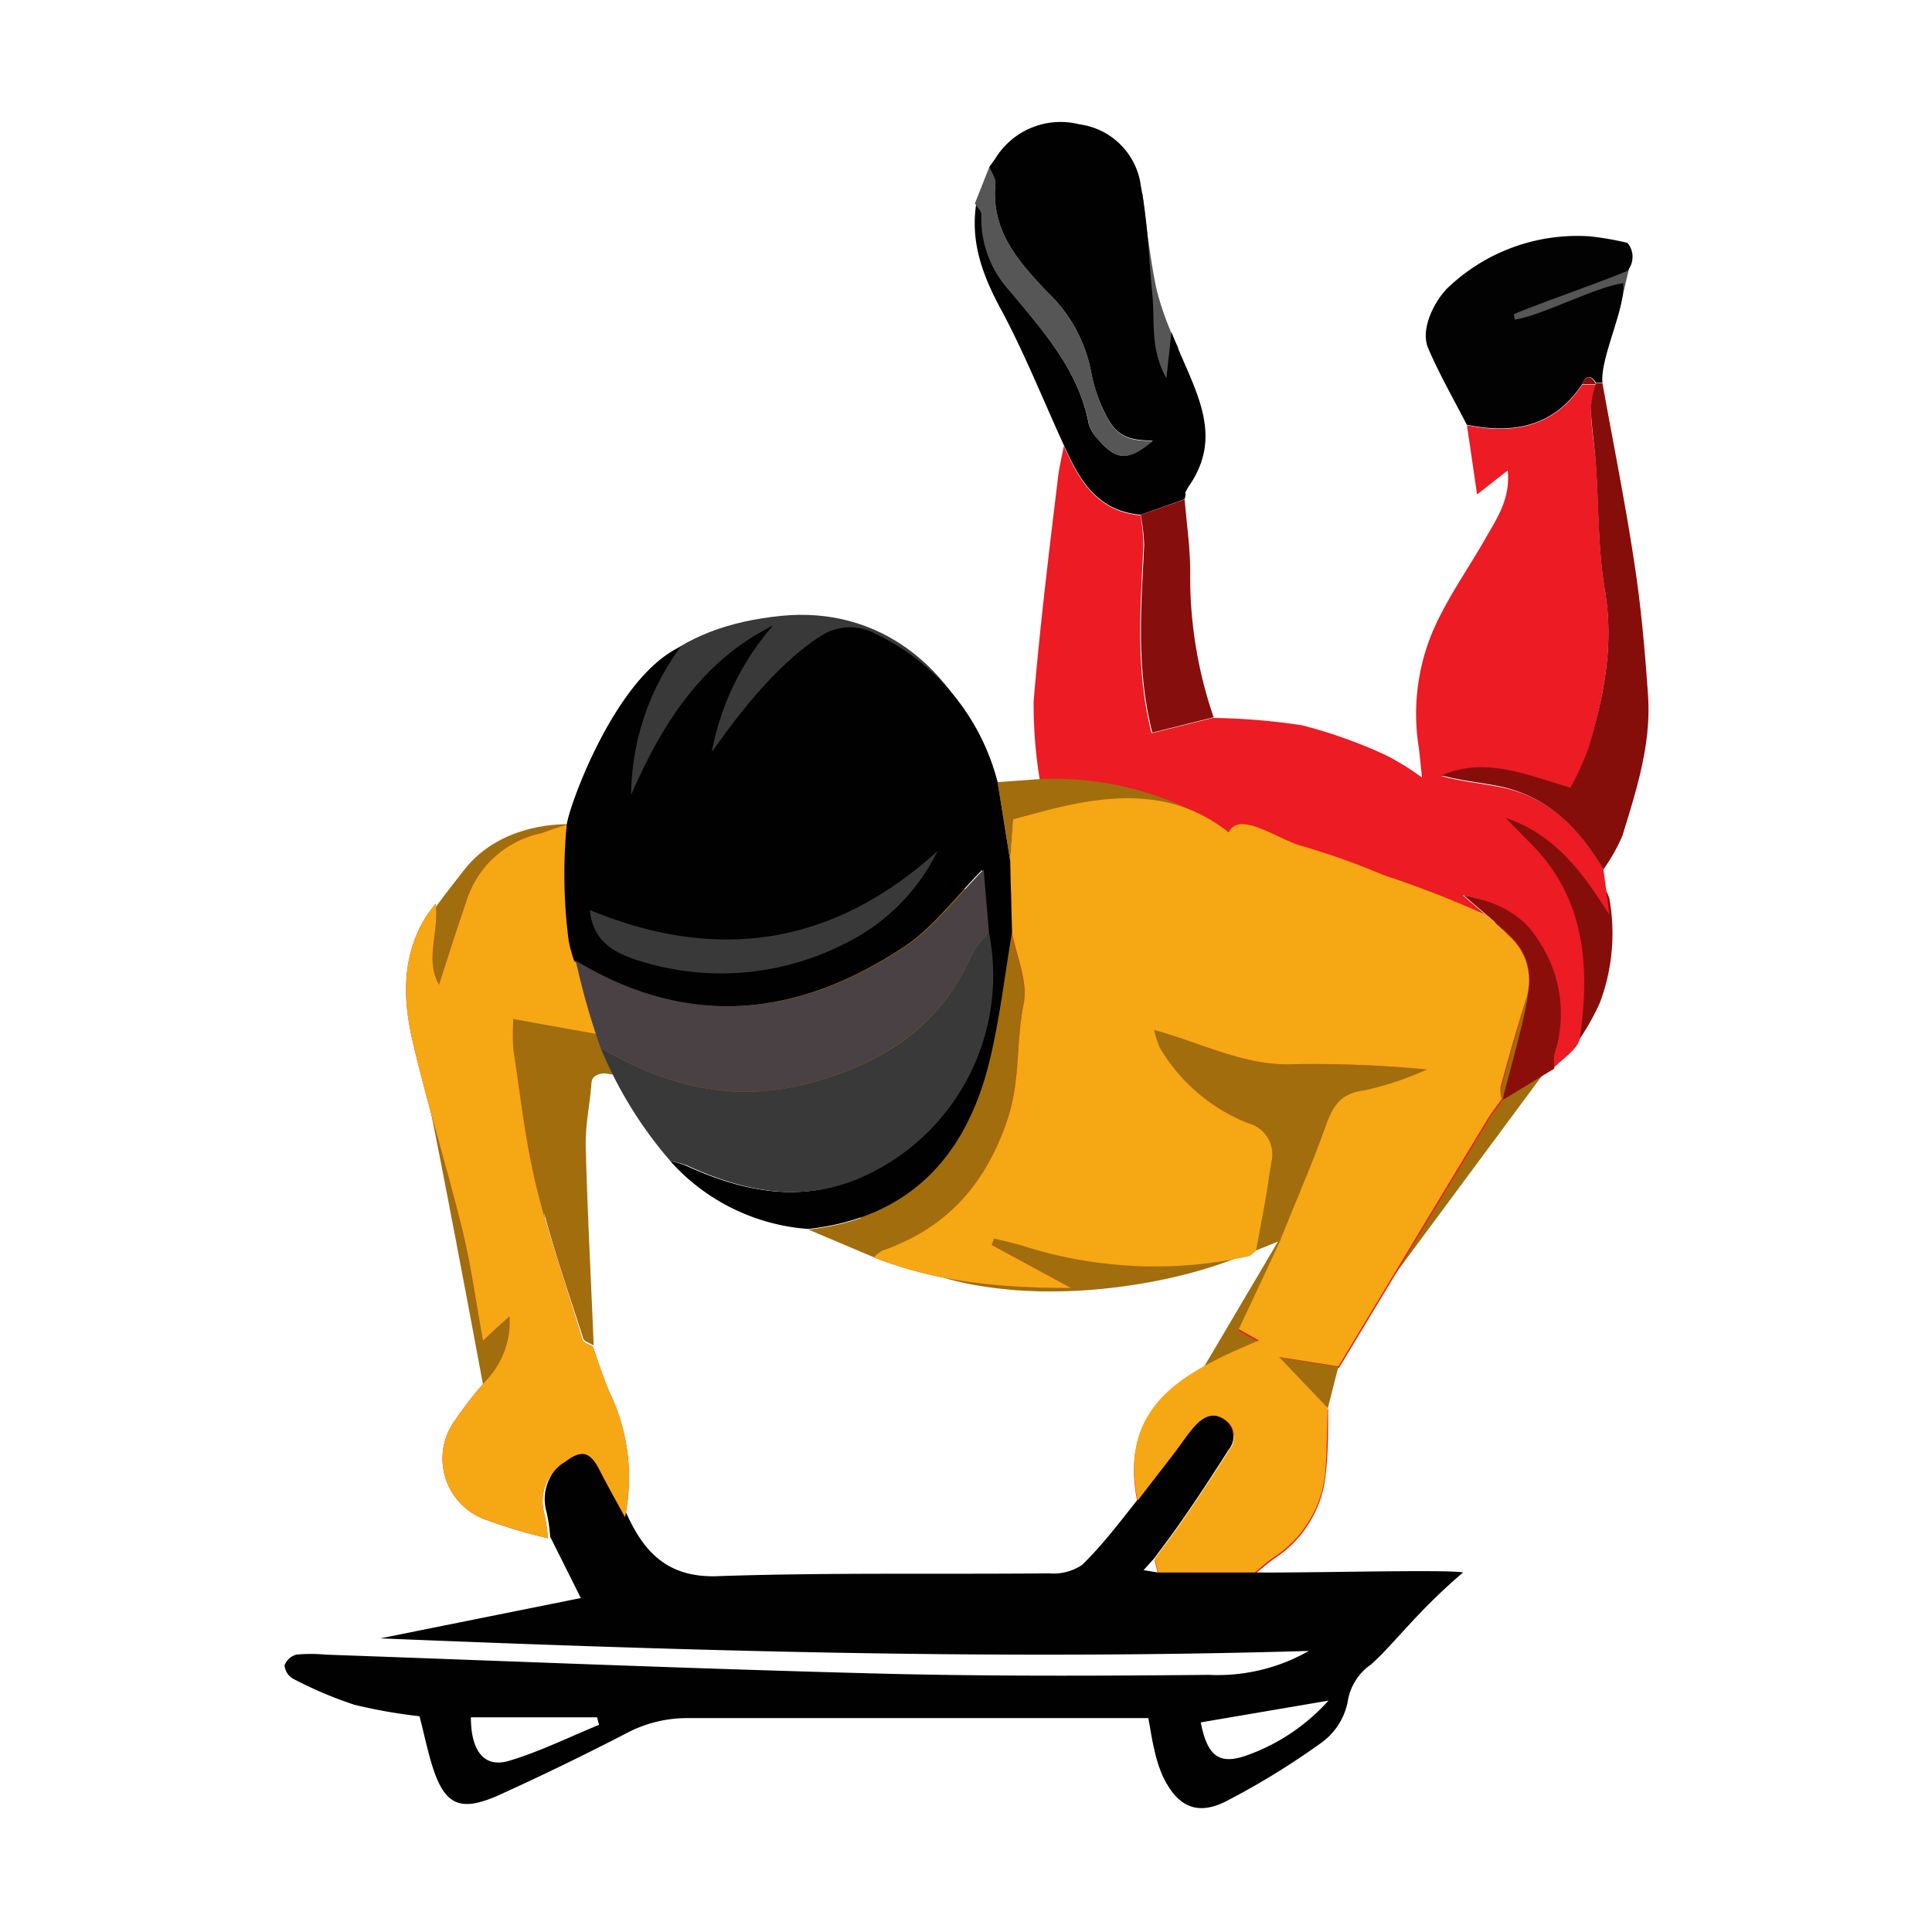 <svg class="S" xmlns="http://www.w3.org/2000/svg" viewBox="0 0 126 126"><path d="M76.83,22.64A18.57,18.57,0,0,1,75.46,19c-.46-1.92-.95-6.38-.95-6.38l-3.42,5L74.37,26l2.46-.21Z" style="fill:#565656"/><polygon points="96.75 20.3 106.46 16.57 105.53 20.56 97.75 23.21 96.75 20.3" style="fill:#565656"/><path d="M102.27,68.77a15.57,15.57,0,0,0,2.06-3.35,12.81,12.81,0,0,0,.64-6.75c-.4-2-6.72-6.61-6.72-6.61l-1.87,6.06Z" style="fill:#860e0a"/><path d="M61.15,83.2s4.42,1.68,11.76.74,10.68-3.38,10.68-3.38l-5.21,8.82,5.78,2.93,16.61-22.43V60.82L59.06,57.69l-22-3.93s-4.32-.23-6.81,3-4.51,5.31-3.37,10S31.63,91,31.63,91l4.18-5-.75-16.72,9.75,1.6Z" style="fill:#a16d0d"/><path d="M104.57,56.68l.4,3c-1.71-2.71-3.52-5.25-6.8-6.35L99.82,55c3.59,3.58,3.87,8.05,3.22,12.68-.11.75-1.14,1.36-1.74,2a3.49,3.49,0,0,1,0-.92,8.53,8.53,0,0,0-1-7.38c-1-1.66-2.55-2.55-4.91-3,1.22,1.06,2.11,1.78,2.93,2.56a3.86,3.86,0,0,1,1.21,4.22C99,67.08,98.42,69,97.89,71a2.19,2.19,0,0,0,.08.79c-.34.48-.73.93-1,1.43q-4.83,8-9.65,16l-3.87-.61,3.17,3.33c0,1.39,0,2.79-.16,4.17a7.41,7.41,0,0,1-3.38,5.55c-.44.32-.84.68-1.25,1l-6.31,0-.22-.9c.6-.81,1.21-1.61,1.78-2.44,1-1.54,2.08-3.08,3.08-4.65a1.33,1.33,0,0,0-.32-2c-.85-.57-1.48-.09-2,.53s-.84,1.12-1.26,1.67l-2.4,3.11c-1.3-6.33,3.19-8.42,7.91-10.45l-1.31-.74c.94-2,1.82-3.87,2.69-5.74,1-2.52,2.12-5,3-7.56.46-1.31,1-2.09,2.52-2.27a20.54,20.54,0,0,0,4.1-1.36A77,77,0,0,0,84,69.41c-3,0-5.71-1.39-8.76-2.27a6.35,6.35,0,0,0,.37,1.16,11.64,11.64,0,0,0,5.76,4.92,2.11,2.11,0,0,1,1.52,2.53c-.13.76-.23,1.52-.36,2.28-.21,1.18-.43,2.35-.65,3.53-.19.12-.36.32-.57.36a28.35,28.35,0,0,1-14.51-.66c-.65-.21-1.32-.35-2-.52l-.16.42L69.84,84c-4.65,0-8.83-.41-12.85-2a2.22,2.22,0,0,1,.54-.4c4.18-1.45,6.7-4.26,8.14-8.53.86-2.54.55-5.06,1.06-7.56.3-1.44-.47-3.1-.76-4.67l-.09-4.66.2-2.68c5.18-1.55,9.89.28,14.68,1.41a6.4,6.4,0,0,0-1.48-1.17,20.55,20.55,0,0,0-11.47-2.89,30.47,30.47,0,0,1-.4-5.1c.41-4.88,1-9.74,1.59-14.6.08-.69.25-1.37.38-2.06,1,2.27,2.2,4.28,5,4.52a12.87,12.87,0,0,1,.19,1.94c-.18,4-.55,8,.53,12.27l4-1a43,43,0,0,1,5.81.48,31.89,31.89,0,0,1,5.45,1.94,17.06,17.06,0,0,1,2.38,1.47c-.1-.88-.14-1.48-.23-2.08A13.88,13.88,0,0,1,94,40c.85-1.66,1.92-3.2,2.84-4.82.76-1.34,1.68-2.63,1.49-4.5l-2,1.57c-.24-1.67-.45-3.09-.66-4.52,3,.63,5.68.12,7.52-2.64l.91,0h0a6.24,6.24,0,0,0-.34,1.56c0,1.23.24,2.46.33,3.7.19,2.72.13,5.48.58,8.15.62,3.59-.11,7-1.06,10.31a18.19,18.19,0,0,1-1.18,2.61c-3-.87-5.59-2-8.4-.8,1.21.33,2.43.45,3.63.68C100.89,51.86,103,54,104.57,56.68Z" style="fill:#ec1b24"/><path d="M74.14,97.87l2.4-3.11c.42-.55.81-1.14,1.26-1.67s1.16-1.1,2-.53a1.33,1.33,0,0,1,.32,2c-1,1.57-2,3.11-3.08,4.65-.57.83-1.18,1.63-1.78,2.44l-.68.75.9.15,6.31,0c2.9.05,12.63-.21,13.63,0-3,2.55-4.48,4.64-6,6a3.61,3.61,0,0,0-1.53,2.45,4.33,4.33,0,0,1-1.69,2.64,49.54,49.54,0,0,1-6,3.71c-2,1.11-3.36.6-4.37-1.52a8.79,8.79,0,0,1-.56-1.78c-.15-.6-.23-1.22-.38-2H72.61c-9.26,0-18.52,0-27.78,0a8.43,8.43,0,0,0-4,1q-4.06,2.1-8.24,4c-2.65,1.19-3.64.68-4.47-2.12-.29-1-.5-2-.76-3a34.38,34.38,0,0,1-4.25-.75,26.4,26.4,0,0,1-4-1.7,1.1,1.1,0,0,1-.55-.88,1.14,1.14,0,0,1,.77-.69,9.83,9.83,0,0,1,1.88,0c11.83.42,23.67.91,35.51,1.22,7.37.2,14.75.17,22.13.1a12,12,0,0,0,6.51-1.56c-20.4.6-40.48,0-60.56-.82l13.08-2.63-2-4a10.5,10.5,0,0,0-.23-1.59A3,3,0,0,1,37,95.18c1.11-.84,1.65-.65,2.28.61.51,1,1.08,2,1.62,3,1.17,2.58,2.79,4.15,6,4,7.17-.24,14.36-.11,21.55-.18a3.32,3.32,0,0,0,2.12-.55C71.85,100.82,73,99.31,74.14,97.87ZM30.71,112c0,2.21.88,3.33,2.51,2.83,2-.6,3.91-1.55,5.85-2.34l-.13-.49Zm47.6.33c.41,2.1,1.13,2.76,2.83,2.21a13,13,0,0,0,5.5-3.63Z" style="fill:#010101"/><path d="M37.06,53.76c0,2.53.06,5.06.13,7.58a5.82,5.82,0,0,0,.36,1.31c.32,1.58,2.21,3.38,2.53,5-1.61-.31-4.79-.85-6.6-1.2a15.48,15.48,0,0,0,0,2c.47,3,.78,6,1.5,8.93.82,3.37,2,6.65,3,10,.07.2.44.3.68.44.36,1,.66,2,1.1,3a12.8,12.8,0,0,1,1,8.12c-.54-1-1.11-2-1.62-3-.63-1.26-1.17-1.45-2.28-.61a3,3,0,0,0-1.36,3.4,10.5,10.5,0,0,1,.23,1.59,33.68,33.68,0,0,1-4-1.19,4.23,4.23,0,0,1-2-6.58,26,26,0,0,1,2-2.55,5.54,5.54,0,0,0,1.5-4.15l-.9.8-.83.79c-.47-2.57-.79-5-1.36-7.28-1-4.09-2.26-8.11-3.22-12.21-.65-2.77-.74-5.59.87-8.18.12-.19.27-.37.62-.84.24,1.93-.72,3.6.22,5.29.62-1.91,1.16-3.64,1.76-5.36a6.49,6.49,0,0,1,4.93-4.52C36,54.08,36.54,53.91,37.06,53.76Z" style="fill:#ec1b23"/><path d="M74.39,33.57c-2.81-.24-4-2.25-5-4.52-1.33-2.9-2.52-5.88-4-8.67-1.24-2.26-2.13-4.49-1.72-7.1.15.24.43.49.42.73a7,7,0,0,0,1.79,4.93C68,21.58,70.34,24.1,71,27.63a2.38,2.38,0,0,0,.6,1c1.2,1.43,2,1.44,3.58.1-1.65,0-2.42-.34-3.1-1.75a9.84,9.84,0,0,1-.91-2.64,9.6,9.6,0,0,0-2.82-5.24c-1.9-2-3.73-4-3.44-7.12,0-.34-.26-.72-.4-1.08h0l.4-.56a5,5,0,0,1,5.5-2.23,4.66,4.66,0,0,1,4,4.06c.44,2.28.51,4.64.74,7,.18,1.76-.16,3.6.92,5.49.11-1,.19-1.76.33-3,1.37,3.61,3.58,6.6,1.09,10.11l-.19.35a.59.59,0,0,1-.07.45Z" style="fill:#020102"/><path d="M103.18,25.06c-1.84,2.76-4.48,3.27-7.52,2.64-.85-1.66-1.79-3.28-2.52-5-.51-1.19.33-2.91,1.19-3.84a12.23,12.23,0,0,1,9.31-3.45,18.92,18.92,0,0,1,2.5.43,1.42,1.42,0,0,1,0,1.82c-1.67.72-5.83,2.15-7.41,2.83l.06.35c1.7-.23,5.24-2.12,7.07-2.37.17,1.61-1.52,4.88-1.35,6.5a3,3,0,0,0-.42,0h0C103.76,24.43,103.46,24.47,103.18,25.06Z" style="fill:#020202"/><path d="M64.52,10.89c.14.36.44.74.4,1.08-.29,3.08,1.54,5.16,3.44,7.12a9.6,9.6,0,0,1,2.82,5.24A9.84,9.84,0,0,0,72.09,27c.68,1.41,1.45,1.78,3.1,1.75-1.58,1.34-2.38,1.33-3.58-.1a2.38,2.38,0,0,1-.6-1c-.67-3.53-3-6.05-5.18-8.69A7,7,0,0,1,64,14c0-.24-.27-.49-.42-.73Z" style="fill:#565656"/><path d="M64.92,10.33l-.4.56Z" style="fill:#565656"/><path d="M77.33,32.09l.19-.35Z" style="fill:#860f0d"/><path d="M103.18,25.06c.28-.59.58-.63.91,0Z" style="fill:#860e0a"/><path d="M104.09,25a3,3,0,0,1,.42,0c.7,3.91,1.49,7.8,2.08,11.73.44,2.85.69,5.73.89,8.61.22,3.17-.75,6.18-1.67,9.16a11.45,11.45,0,0,1-1.24,2.2c-1.6-2.71-3.68-4.82-6.92-5.45-1.2-.23-2.42-.35-3.63-.68,2.81-1.23,5.45-.07,8.4.8a18.19,18.19,0,0,0,1.18-2.61c1-3.36,1.68-6.72,1.06-10.31-.45-2.67-.39-5.43-.58-8.15-.09-1.24-.29-2.47-.33-3.7A6.24,6.24,0,0,1,104.09,25Z" style="fill:#860e0a"/><path d="M74.39,33.57l2.87-1c.13,1.62.38,3.24.36,4.86a28.24,28.24,0,0,0,1.53,9.35l-4,1c-1.08-4.24-.71-8.26-.53-12.27A12.87,12.87,0,0,0,74.39,33.57Z" style="fill:#860f0d"/><path d="M65.88,56.14c-.27-1.71-.55-3.42-.82-5.13l2.75-.2A20.55,20.55,0,0,1,79.28,53.7a6.4,6.4,0,0,1,1.48,1.17c-4.79-1.13-9.5-3-14.68-1.41Z" style="fill:#a16d0d"/><path d="M98,71.74c0-.27,1.28-4.59,1.6-6.57s0-3.06-1.21-4.22c-.82-.78-1.71-1.5-2.93-2.56,2.36.45,3.91,1.34,4.91,3a8.53,8.53,0,0,1,1,7.38,3.49,3.49,0,0,0,0,.92Z" style="fill:#8b0e0a"/><path d="M86.59,91.86l-3.17-3.33,3.87.61C87.05,90,86.82,91,86.59,91.86Z" style="fill:#a16d0d"/><path d="M83.43,80.94l-1.54.62c.22-1.18.44-2.35.65-3.53.13-.76.23-1.52.36-2.28a2.11,2.11,0,0,0-1.52-2.53,11.64,11.64,0,0,1-5.76-4.92,6.35,6.35,0,0,1-.37-1.16C78.3,68,81,69.43,84,69.41a77,77,0,0,1,9.06.34A20.54,20.54,0,0,1,89,71.11c-1.55.18-2.06,1-2.52,2.27C85.55,75.94,84.45,78.42,83.43,80.94Z" style="fill:#a16d0d"/><path d="M57,82l-4.28-1.81c6.61-.73,10.26-4.73,11.78-10.89.68-2.77,1-5.64,1.48-8.46.29,1.57,1.06,3.23.76,4.67-.51,2.5-.2,5-1.06,7.56-1.44,4.27-4,7.08-8.14,8.53A2.22,2.22,0,0,0,57,82Z" style="fill:#a16d0d"/><path d="M40.44,67.11c.21.32-.66.77-.45,1.09.12.58.36,1.3.48,1.88-.48-.15-1.83-.24-1.89.5-.1,1.39-.41,2.78-.38,4.16.11,4.33.34,8.65.52,13-.24-.14-.61-.24-.68-.44-1.06-3.31-2.23-6.59-3-10-.72-2.93-1-6-1.5-8.93a15.48,15.48,0,0,1,0-2C35.29,66.76,38.82,66.8,40.44,67.11Z" style="fill:#a16d0d"/><path d="M96.94,59.68a69,69,0,0,0-6.71-2.61A47.65,47.65,0,0,0,85,55.2c-1.6-.39-4.17-2.4-4.87-.91C76,51,71.26,51.91,66.08,53.46c-.06.87-.13,1.78-.2,2.68L66,60.8c.29,1.57,1.06,3.23.76,4.67-.51,2.5-.2,5-1.06,7.56-1.44,4.27-4,7.08-8.14,8.53A2.22,2.22,0,0,0,57,82c4,1.6,8.2,2,12.85,2l-5.18-2.81.16-.42c.67.17,1.34.31,2,.52a28.35,28.35,0,0,0,14.51.66c.21,0,.38-.24.57-.36.22-1.18.44-2.35.65-3.53.13-.76.23-1.52.36-2.28a2.11,2.11,0,0,0-1.52-2.53,11.64,11.64,0,0,1-5.76-4.92,6.35,6.35,0,0,1-.37-1.16C78.3,68,81,69.43,84,69.41a77,77,0,0,1,9.06.34A20.54,20.54,0,0,1,89,71.11c-1.55.18-2.06,1-2.52,2.27-.9,2.56-2,5-3,7.56-.87,1.87-1.75,3.75-2.69,5.74l1.31.74c-4.72,2-9.21,4.12-7.91,10.45l2.4-3.11c.42-.55.8-1.14,1.26-1.67s1.16-1.1,2-.53a1.33,1.33,0,0,1,.32,2c-1,1.57-2,3.11-3.08,4.65-.57.83-1.18,1.63-1.78,2.44.07.3.14.6.22.9l6.31,0c.41-.34.81-.7,1.25-1A7.41,7.41,0,0,0,86.43,96c.11-1.38.11-2.78.16-4.17l-3.17-3.33,3.87.61q4.81-8,9.65-16c.3-.5.69-1,1-1.43a2.19,2.19,0,0,1-.08-.79c.53-1.94,1.08-3.87,1.68-5.78A3.86,3.86,0,0,0,98.36,61C97.92,60.53,97.46,60.13,96.94,59.68Z" style="fill:#f6a714"/><path d="M37.06,53.76c0,2.53.06,5.06.13,7.58a5.82,5.82,0,0,0,.36,1.31c.32,1.58,2.21,3.38,2.53,5-1.61-.31-4.79-.85-6.6-1.2a15.48,15.48,0,0,0,0,2c.47,3,.78,6,1.5,8.93.82,3.37,2,6.65,3,10,.07.2.44.3.68.44.36,1,.66,2,1.1,3a12.8,12.8,0,0,1,1,8.12c-.54-1-1.11-2-1.62-3-.63-1.26-1.17-1.45-2.28-.61a3,3,0,0,0-1.36,3.4,10.5,10.5,0,0,1,.23,1.59,33.68,33.68,0,0,1-4-1.19,4.23,4.23,0,0,1-2-6.58,26,26,0,0,1,2-2.55,5.54,5.54,0,0,0,1.5-4.15l-.9.8-.83.79c-.47-2.57-.79-5-1.36-7.28-1-4.09-2.26-8.11-3.22-12.21-.65-2.77-.74-5.59.87-8.18.12-.19.27-.37.62-.84.24,1.93-.72,3.6.22,5.29.62-1.91,1.16-3.64,1.76-5.36a6.49,6.49,0,0,1,4.93-4.52C36,54.08,36.54,53.91,37.06,53.76Z" style="fill:#f6a714"/><path d="M64.5,49.94c1.66,4.93-8.17,8.52-13.59,8.52S37.45,56,38.6,51C40.09,44.37,44,40.84,51,40.16,57.18,39.56,62.26,43.31,64.5,49.94Z" style="fill:#393939"/><path d="M65.88,56.14,66,60.8c-.48,2.82-.8,5.69-1.48,8.46C63,75.42,59.32,79.42,52.71,80.15a13.35,13.35,0,0,1-9-4.43,5.91,5.91,0,0,1,1,.29c3.82,1.76,7.71,2.52,11.69.63a14.39,14.39,0,0,0,8-15.82l-.35-4.08c-1.79,1.81-3.17,3.71-5,4.94-6.94,4.65-14.18,5.46-21.6,1a9.13,9.13,0,0,1-.36-1.31,33.62,33.62,0,0,1-.13-7.58c.17-1.29,3.2-9.69,7.44-11.62a16.5,16.5,0,0,0-3.24,9.67c2-4.58,4.56-8.71,9.26-11.05a17.39,17.39,0,0,0-4,8.25c.68-.89,3.65-5.38,7.14-7.58a3.45,3.45,0,0,1,3.56-.11A14.76,14.76,0,0,1,65.06,51Z" style="fill:#010101"/><path d="M43.72,75.72a26.89,26.89,0,0,1-4.55-7.38c4.18,2.45,8.56,3.6,13.41,2.35s8.73-3.66,10.8-8.45a6.8,6.8,0,0,1,1.12-1.42,14.39,14.39,0,0,1-8,15.82c-4,1.89-7.87,1.13-11.69-.63A5.91,5.91,0,0,0,43.72,75.72Z" style="fill:#393939"/><path d="M64.5,60.82a6.8,6.8,0,0,0-1.12,1.42c-2.07,4.79-6,7.2-10.8,8.45s-9.23.1-13.41-2.35a47.61,47.61,0,0,1-1.62-5.69c7.42,4.49,14.66,3.68,21.6-1,1.83-1.23,3.21-3.13,5-4.94Z" style="fill:#4a4144"/><path d="M61.15,55.5A13.22,13.22,0,0,1,55,61.59a17.73,17.73,0,0,1-13.53,1c-1.47-.49-2.81-1.23-3-3.24C46.88,62.83,54.42,61.6,61.15,55.5Z" style="fill:#393939"/></svg>
